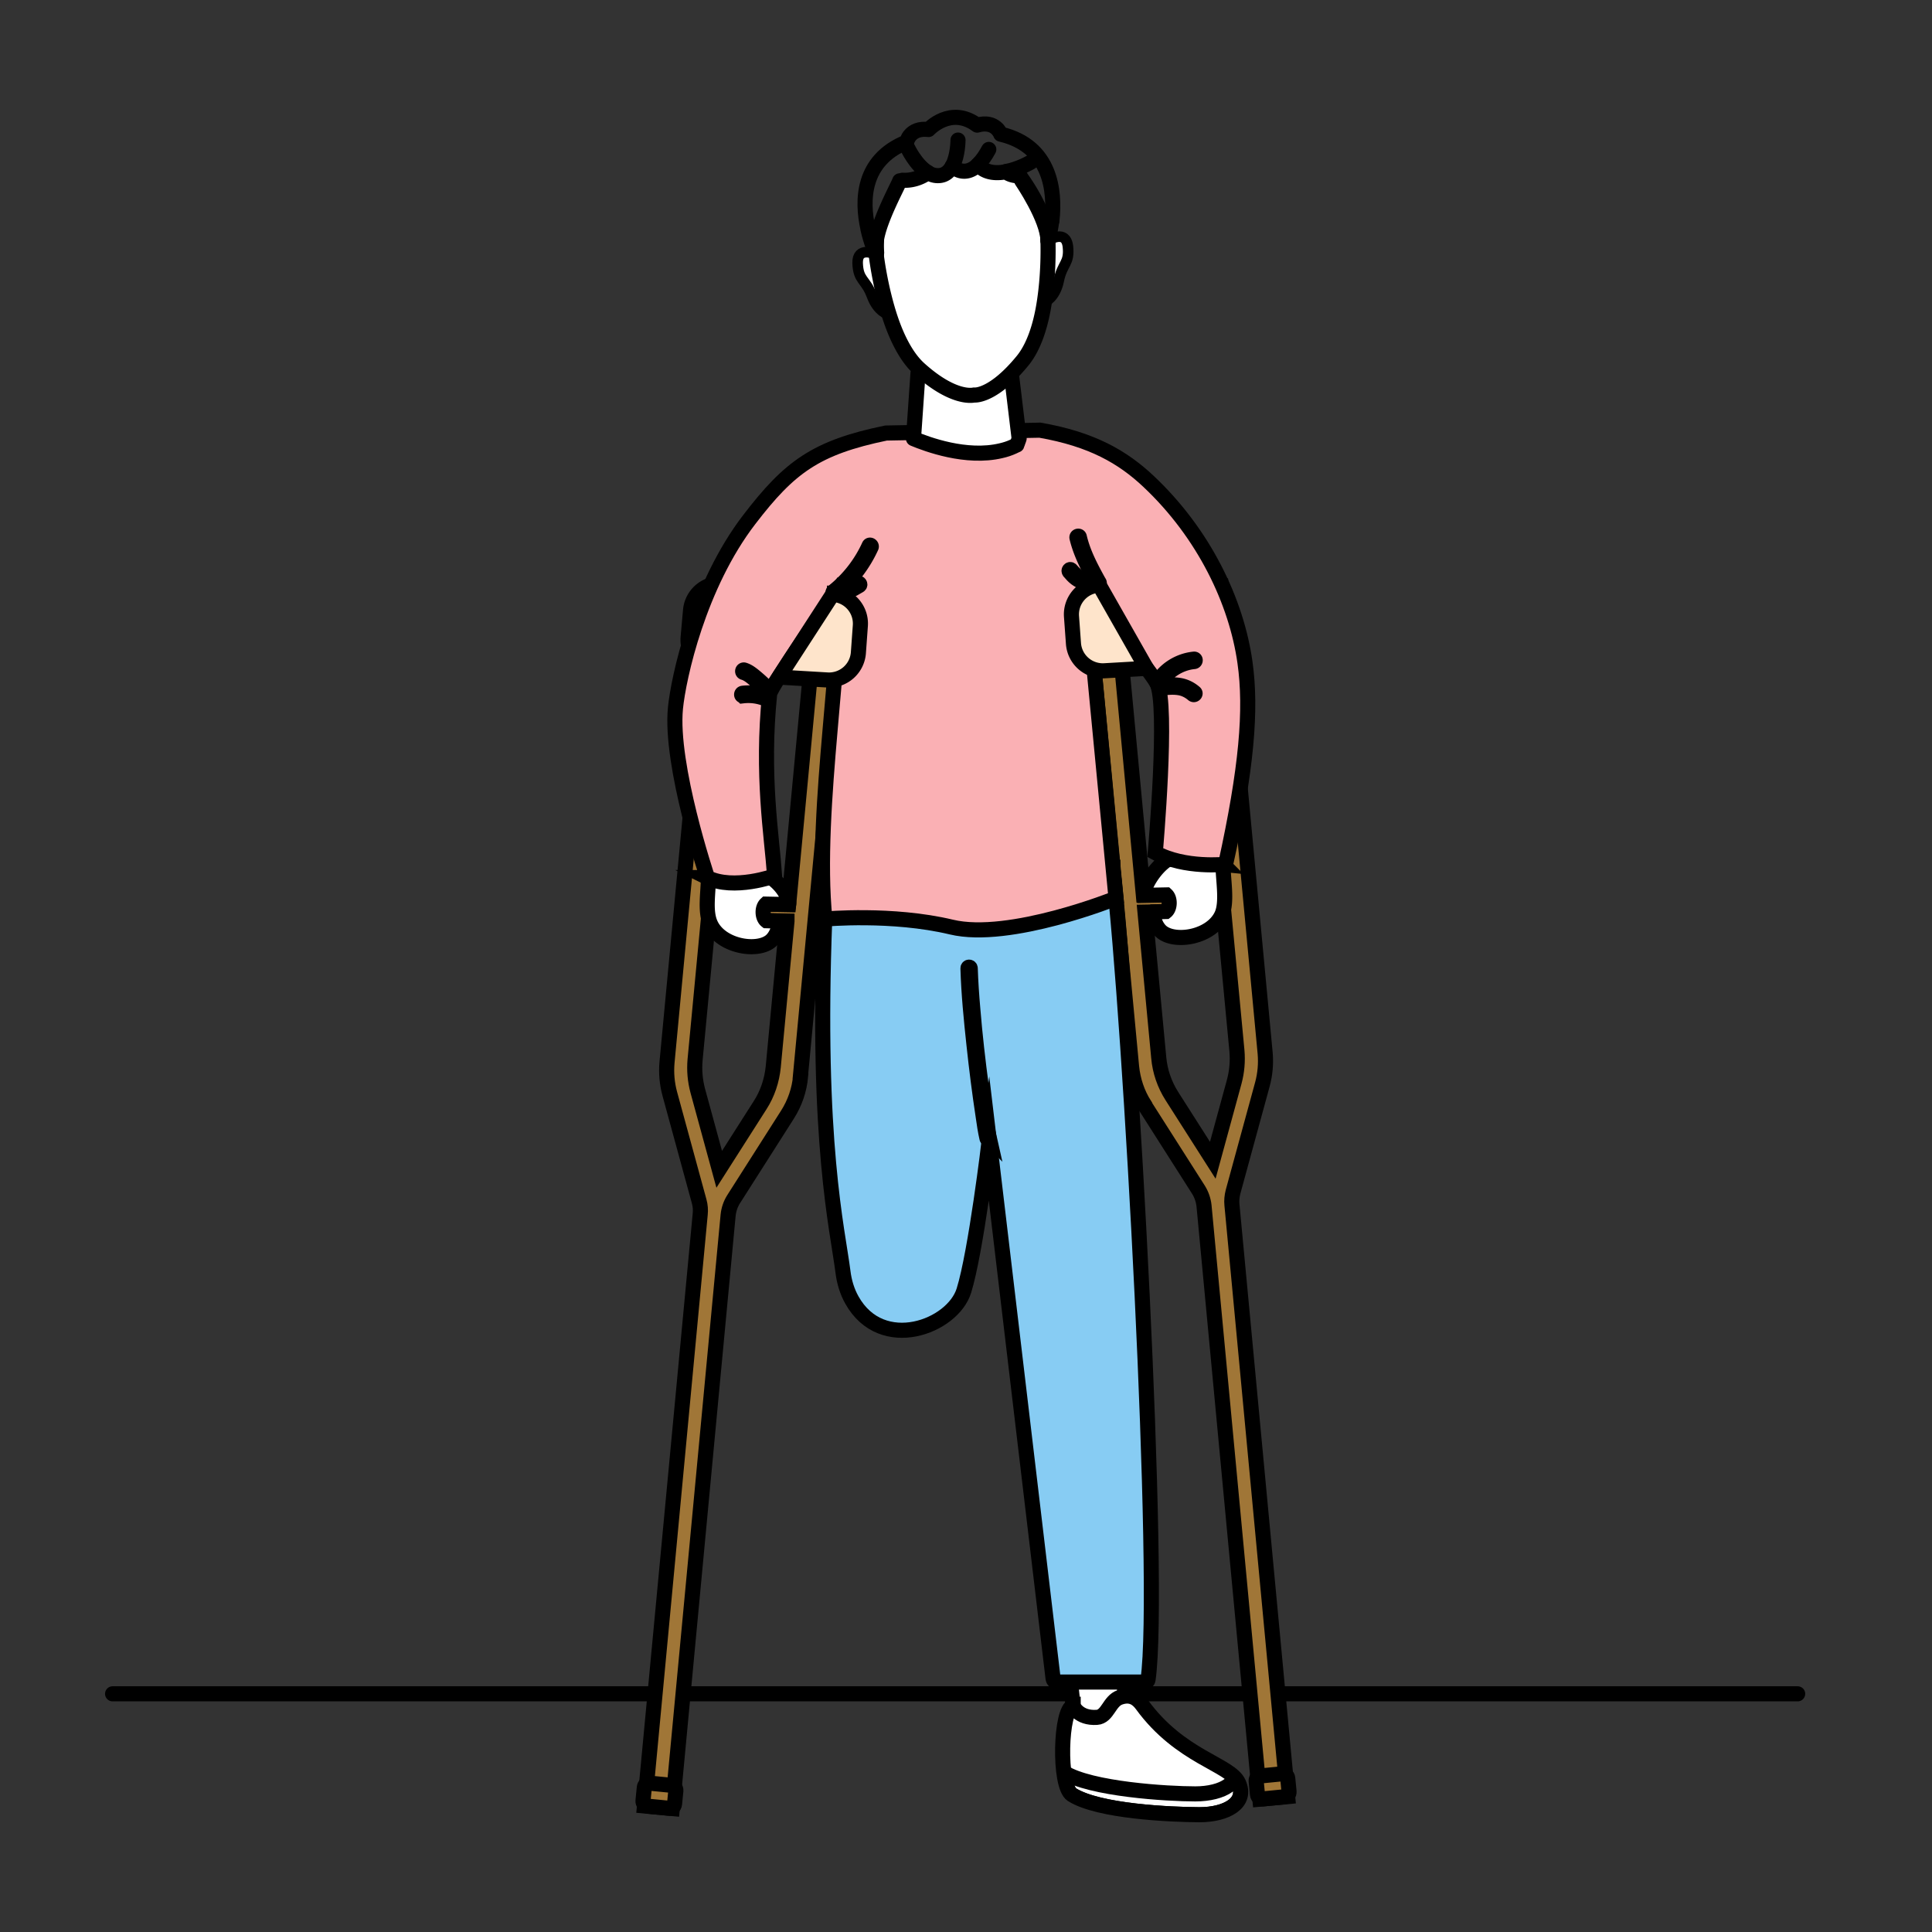 <svg xmlns="http://www.w3.org/2000/svg" id="Calque_1" data-name="Calque 1" viewBox="0 0 128 128"><rect x="0" y="0" width="128" height="128" fill="#333333" stroke="none"/><defs><clipPath id="clippath"><path d="M71.1 113.02c-.85.18-.98 5.3-.08 5.88 1.77 1.12 6.57 1.32 8.44 1.33 1.81 0 3.21-.79 2.59-2.12-.57-1.23-3.85-1.68-6.39-5.17-.31-.42-.74-.73-1.45-.49-.73.24-.81 1.28-1.54 1.33-1.22.08-1.57-.75-1.57-.75Z" class="cls-4"/></clipPath><style>.cls-1,.cls-2,.cls-3,.cls-4,.cls-5,.cls-9{stroke:#000}.cls-1,.cls-2,.cls-9{stroke-linecap:round;stroke-linejoin:round}.cls-1,.cls-4,.cls-9{fill:#fff}.cls-2{fill:none}.cls-3{fill:#fee4cb}.cls-3,.cls-4,.cls-5{stroke-miterlimit:10}.cls-5{fill:#a07637}.cls-9{stroke-width:.7px}</style></defs><path d="M7.46 112.22H119.1" class="cls-2"/><path d="M58.78 37.88c-.16-.16-.76.2-1.38.65-.65.47-1.21.76-1.3.64-.11-.14 3.47-2.57 2.85-3.18-.25-.25-.9.37-1.66 1.02-.74.64-1.51 1.26-1.62 1.14-.24-.26 3.52-2.89 2.85-3.51-.27-.25-1.2.55-2.14 1.44-.83.78-1.11 1.08-1.19.97-.13-.17 2.47-2.27 1.92-2.78-.25-.23-.91.3-1.74 1.17-1.07 1.11-2.15 2.29-2.52 2.03-.19-.13.76-1.88.24-2.21-.17-.11-.64.61-.91 1.02-.51.79-.77 1.71-.95 2.63-.13.65-.89 1.26-1.43 1.65l1.58 2.5c.31-.3.73-.59 1.1-.82.35-.22 2.1-1.15 2.41-1.28 1.15-.46 4.38-2.57 3.89-3.08Z" class="cls-4"/><path d="m75.84 73.23 3.56 5.59c.2.32.33.69.37 1.07l3.7 39.31 1.84-.17-3.69-39.2c-.03-.29 0-.58.07-.86l1.95-7.14c.18-.67.24-1.36.18-2.05l-2.91-30.93-1.85.14 1.9 20.22-5.21.09-1.86-19.76-1.84.17 2.92 30.96c.09.9.38 1.78.87 2.54Zm5.23-12.9.88 9.29c.06.69 0 1.38-.18 2.05l-1.42 5.2-2.71-4.25c-.49-.77-.79-1.64-.87-2.54l-.91-9.65 5.21-.09Z" class="cls-5"/><rect width="2.1" height="1.53" x="83.25" y="117.6" class="cls-5" rx=".32" ry=".32" transform="rotate(174.38 84.307 118.358)"/><path d="m53.03 71.3 2.92-30.96-1.84-.17-1.86 19.76-5.21-.09 1.94-20.57-1.84-.17-2.95 31.3c-.06.69 0 1.38.18 2.05l1.95 7.14c.08.28.1.57.07.86l-3.69 39.2 1.84.17 3.7-39.31c.04-.38.16-.74.37-1.07l3.56-5.59c.49-.77.79-1.64.87-2.54Zm-.89-10.27-.91 9.65c-.09.9-.38 1.78-.87 2.54l-2.71 4.25-1.42-5.2c-.18-.67-.24-1.36-.18-2.05l.88-9.29 5.21.09Z" class="cls-5"/><rect width="2.1" height="1.53" x="42.64" y="118.21" class="cls-5" rx=".32" ry=".32" transform="rotate(5.62 43.723 118.96)"/><path d="m47.33 44.34 3.2.32-2.63-5.98a1.94 1.94 0 0 0-2.15 1.76l-.16 1.79c-.09 1.06.68 2 1.74 2.11ZM81.03 57.26c-.01.98.3 2.48-.08 3.34-.66 1.47-3.02 1.89-3.96 1.16-.43-.33-.68-1.08-.5-1.35l.75-.02c.28-.22.3-.85.03-1.1l-1.5.03c-.08-.41.65-1.81 1.64-2.41l3.63.36ZM46.93 58.13c.01.98-.25 2.22.14 3.08.66 1.47 3.02 1.89 3.96 1.16.43-.33.68-1.08.5-1.35l-.75-.02c-.28-.22-.3-.85-.03-1.1l1.5.03c.08-.41-.4-1.34-1.39-1.94l-3.93.15ZM70.86 110.86h3.55l.29 3.23-3.45.33-.39-3.56z" class="cls-4"/><path d="M71.1 113.02c-.85.18-.98 5.3-.08 5.88 1.77 1.12 6.57 1.32 8.44 1.33 1.81 0 3.21-.79 2.59-2.12-.57-1.23-3.85-1.68-6.39-5.17-.31-.42-.74-.73-1.45-.49-.73.24-.81 1.28-1.54 1.33-1.22.08-1.57-.75-1.57-.75Z" style="fill:#fff"/><g style="clip-path:url(#clippath)"><path d="M71.1 113.02c-.85.18-.98 5.3-.08 5.88 1.77 1.12 6.57 1.32 8.44 1.33 1.81 0 3.21-.79 2.59-2.12-.57-1.23-3.85-1.68-6.39-5.17-.31-.42-.74-.73-1.45-.49-.73.24-.81 1.28-1.54 1.33-1.22.08-1.57-.75-1.57-.75Z" class="cls-4"/><path d="M70.89 112.11c-.91-.27-1.31 4.74-.41 5.31 1.77 1.12 6.85 1.43 8.71 1.43 1.81 0 3.21-.79 2.59-2.12-.57-1.23-3.85-1.68-6.33-4.72l-4.56.09Z" class="cls-4"/></g><path d="M71.1 113.02c-.85.18-.98 5.3-.08 5.88 1.77 1.12 6.57 1.32 8.44 1.33 1.81 0 3.21-.79 2.59-2.12-.57-1.23-3.85-1.68-6.39-5.17-.31-.42-.74-.73-1.45-.49-.73.24-.81 1.28-1.54 1.33-1.22.08-1.57-.75-1.57-.75Z" style="stroke-miterlimit:10;fill:none;stroke:#000"/><path d="M73.73 57.56c1.17 10.01 3.23 47.49 2.33 53.73-.01.08-.09.15-.18.15h-5.85c-.13 0-.24-.1-.26-.23l-4.23-35.66s-.88 7.39-1.68 9.96c-.74 2.39-5.43 4.17-7.42.62-.32-.57-.51-1.21-.59-1.86-.36-2.85-1.78-8.55-1.21-23.39l19.09-3.33Z" style="fill:#87ccf3;stroke-miterlimit:10;stroke:#000"/><path d="M65.54 75.39c-.25-1.1-.37-2.24-.52-3.35-.23-1.73-.43-3.46-.57-5.19-.08-.9-.14-1.8-.17-2.7 0-.1-.15-.1-.15 0 .05 1.7.22 3.39.4 5.07.17 1.59.37 3.17.61 4.75.07.49.14.98.25 1.45.02.09.16.05.14-.04Z" class="cls-4"/><path d="M46.86 58.14c1.75.87 4.46-.11 4.46-.11-.19-2.7-.88-6.66-.33-12.05.05-.52 4.32-6.6 4.32-6.6.78 2.79-1.41 14.12-.66 21.51 0 0 4.45-.41 8.38.53 3.87.93 10.91-1.91 10.91-1.91l-1.45-15.15c-.1-1.82-.34-3.52-.36-4.67 0 0 3.87 4.4 4.51 5.56.77 1.39-.1 11.24-.1 11.24 1.94 1.07 4.66.77 4.66.77 1.39-6.33 1.73-10.24 1.28-13.39-.56-3.98-2.69-8.5-6.39-11.98-1.71-1.61-3.75-2.79-7.19-3.39l-10.2.19c-4.65.96-6.39 2.25-9.05 5.72-3.37 4.38-4.7 10.47-4.9 12.51-.37 3.79 2.12 11.22 2.12 11.22Z" style="fill:#fab0b4;stroke-miterlimit:10;stroke:#000"/><path d="M55.34 39.31a8.521 8.521 0 0 0 2.38-3.07c.04-.09-.1-.18-.14-.08a8.332 8.332 0 0 1-2.36 3.03c-.08.07.03.18.11.11ZM72.82 38.6c-.53-.96-1.06-1.94-1.31-3.02-.02-.1-.18-.06-.16.04.26 1.09.8 2.08 1.33 3.05.05.09.19 0 .14-.08ZM76.81 45.29c.49-.81 1.36-1.37 2.3-1.46.1-.01.1-.17 0-.16-1 .1-1.92.67-2.44 1.54-.05.09.09.17.14.08ZM76.88 45.6c.4-.06.82-.1 1.22-.04.35.05.67.21.94.44.08.07.19-.05.11-.11-.29-.25-.63-.42-1.01-.48-.43-.07-.88-.03-1.31.04-.1.02-.06.17.04.16ZM49.26 44.55c.34.1.62.37.88.59.13.12.26.24.39.37.11.12.26.25.26.42 0 .1.16.1.16 0 0-.18-.11-.33-.23-.45-.14-.15-.29-.29-.45-.43-.15-.13-.3-.26-.46-.38-.16-.12-.32-.22-.51-.28-.1-.03-.14.13-.04.16ZM49.22 46.1c.52-.06 1.05.01 1.53.21.1.04.14-.12.04-.16a3.16 3.16 0 0 0-1.58-.22c-.1.01-.1.17 0 .16Z" class="cls-4"/><path d="M55.29 39.33c.3.02.6-.03.88-.14.27-.11.51-.25.76-.4.09-.05 0-.19-.08-.14-.23.14-.47.29-.72.39-.27.11-.55.15-.84.14-.1 0-.1.16 0 .16ZM70.86 37.89c.13.15.26.3.42.42.15.11.31.2.48.26.17.07.35.11.53.14l.28.03c.08 0 .15 0 .19-.07.05-.09-.09-.17-.14-.08.01-.02-.06-.01-.08-.02-.04 0-.08 0-.12-.01-.08 0-.16-.02-.24-.04-.16-.03-.31-.08-.46-.15-.31-.14-.54-.35-.76-.61-.07-.08-.18.04-.11.11Z" class="cls-4"/><path d="m54.82 45.05-3.21-.19 3.55-5.48c1.09.05 1.92.99 1.84 2.08l-.13 1.79a1.95 1.95 0 0 1-2.06 1.8ZM73.18 44.44l2.78-.16-3.13-5.51c-1.09.05-1.92.99-1.84 2.08l.13 1.79a1.95 1.95 0 0 0 2.06 1.8Z" class="cls-3"/><path d="M69.19 20.02h0c.09-.04.72-.31.95-1.41.24-1.19.74-1.13.61-2.3-.14-1.1-1.2-.45-1.32-.36" class="cls-9"/><path d="M67.13 29.59c-.26.12-.54.21-.81.27-2.3.55-4.91-.43-5.8-.8l.27-3.9.03-.44 6.03-1.16.16 1.25.51 4.24c-.03.08-.05.17-.08.23-.02.05-.03.1-.05.14-.01.02-.01.04-.02.06h-.01l-.23.11Z" class="cls-1"/><path d="M63.47 9.28s0 1.03-.37 1.72h0M61.48 11.43c-.81-.47-1.36-1.66-1.36-1.66" class="cls-2"/><path d="M58.92 20.85h0c-.09-.02-.76-.19-1.15-1.24-.42-1.13-.91-1-.95-2.18-.03-1.11 1.12-.63 1.24-.56" class="cls-9"/><path d="M68.3 10.74s-.79.47-1.68.63" class="cls-2"/><path d="M59.8 11.94c.51.03 1.09-.09 1.68-.5.24.15.5.22.78.19.39-.04.65-.3.83-.62 0 0 .02.02.03.02.11.1.81.72 1.68-.12.45.54 1.17.6 1.83.47.4.31.94.27.94.27.03.04.07.1.09.14 1.62 2.29 1.78 3.85 1.79 4.01.1-.41.17-.8.23-1.17a9.97 9.97 0 0 1-.25 1.29h0v.03h0c.02.65.03 2.33-.24 4.07-.22 1.45-.66 2.93-1.45 3.89-1.83 2.23-3.02 2.28-3.2 2.26-.18.04-1.44.23-3.6-1.7-.93-.82-1.59-2.23-2.03-3.62-.53-1.68-.78-3.34-.86-3.98h0c-.01-.07-.02-.15-.02-.23.02.06.05.1.05.1-.02-.27-.02-.54-.02-.8.18-1.35 1.41-3.58 1.55-3.96l.18-.03Z" class="cls-1"/><path d="M58.07 15.94c-.04.25-.05.49-.03.7" class="cls-2"/><path d="m58.06 16.87-.01-.02h0c-.06-.14-.35-.79-.55-1.69v-.03c-.4-1.8-.42-4.51 2.57-5.72 0 0 .19-.98 1.45-.83 0 0 1.46-1.6 3.22-.29 1.22-.35 1.56.6 1.56.6 3.37.79 3.59 3.84 3.4 5.65 0 .04-.01.07-.01.09" class="cls-2"/><path d="M67.69 11.97s1.73 2.53 1.74 3.98M58.02 16.59h0s0 .12.03.25h0v.03M69.44 15.95v-.02" class="cls-2"/><path d="M69.42 15.67s0 .09.01.25M65.51 9.9c-.22.41-.44.72-.65.93-.03.03-.04.06-.07.07M63.12 11.02 63.1 11" class="cls-2"/></svg>
